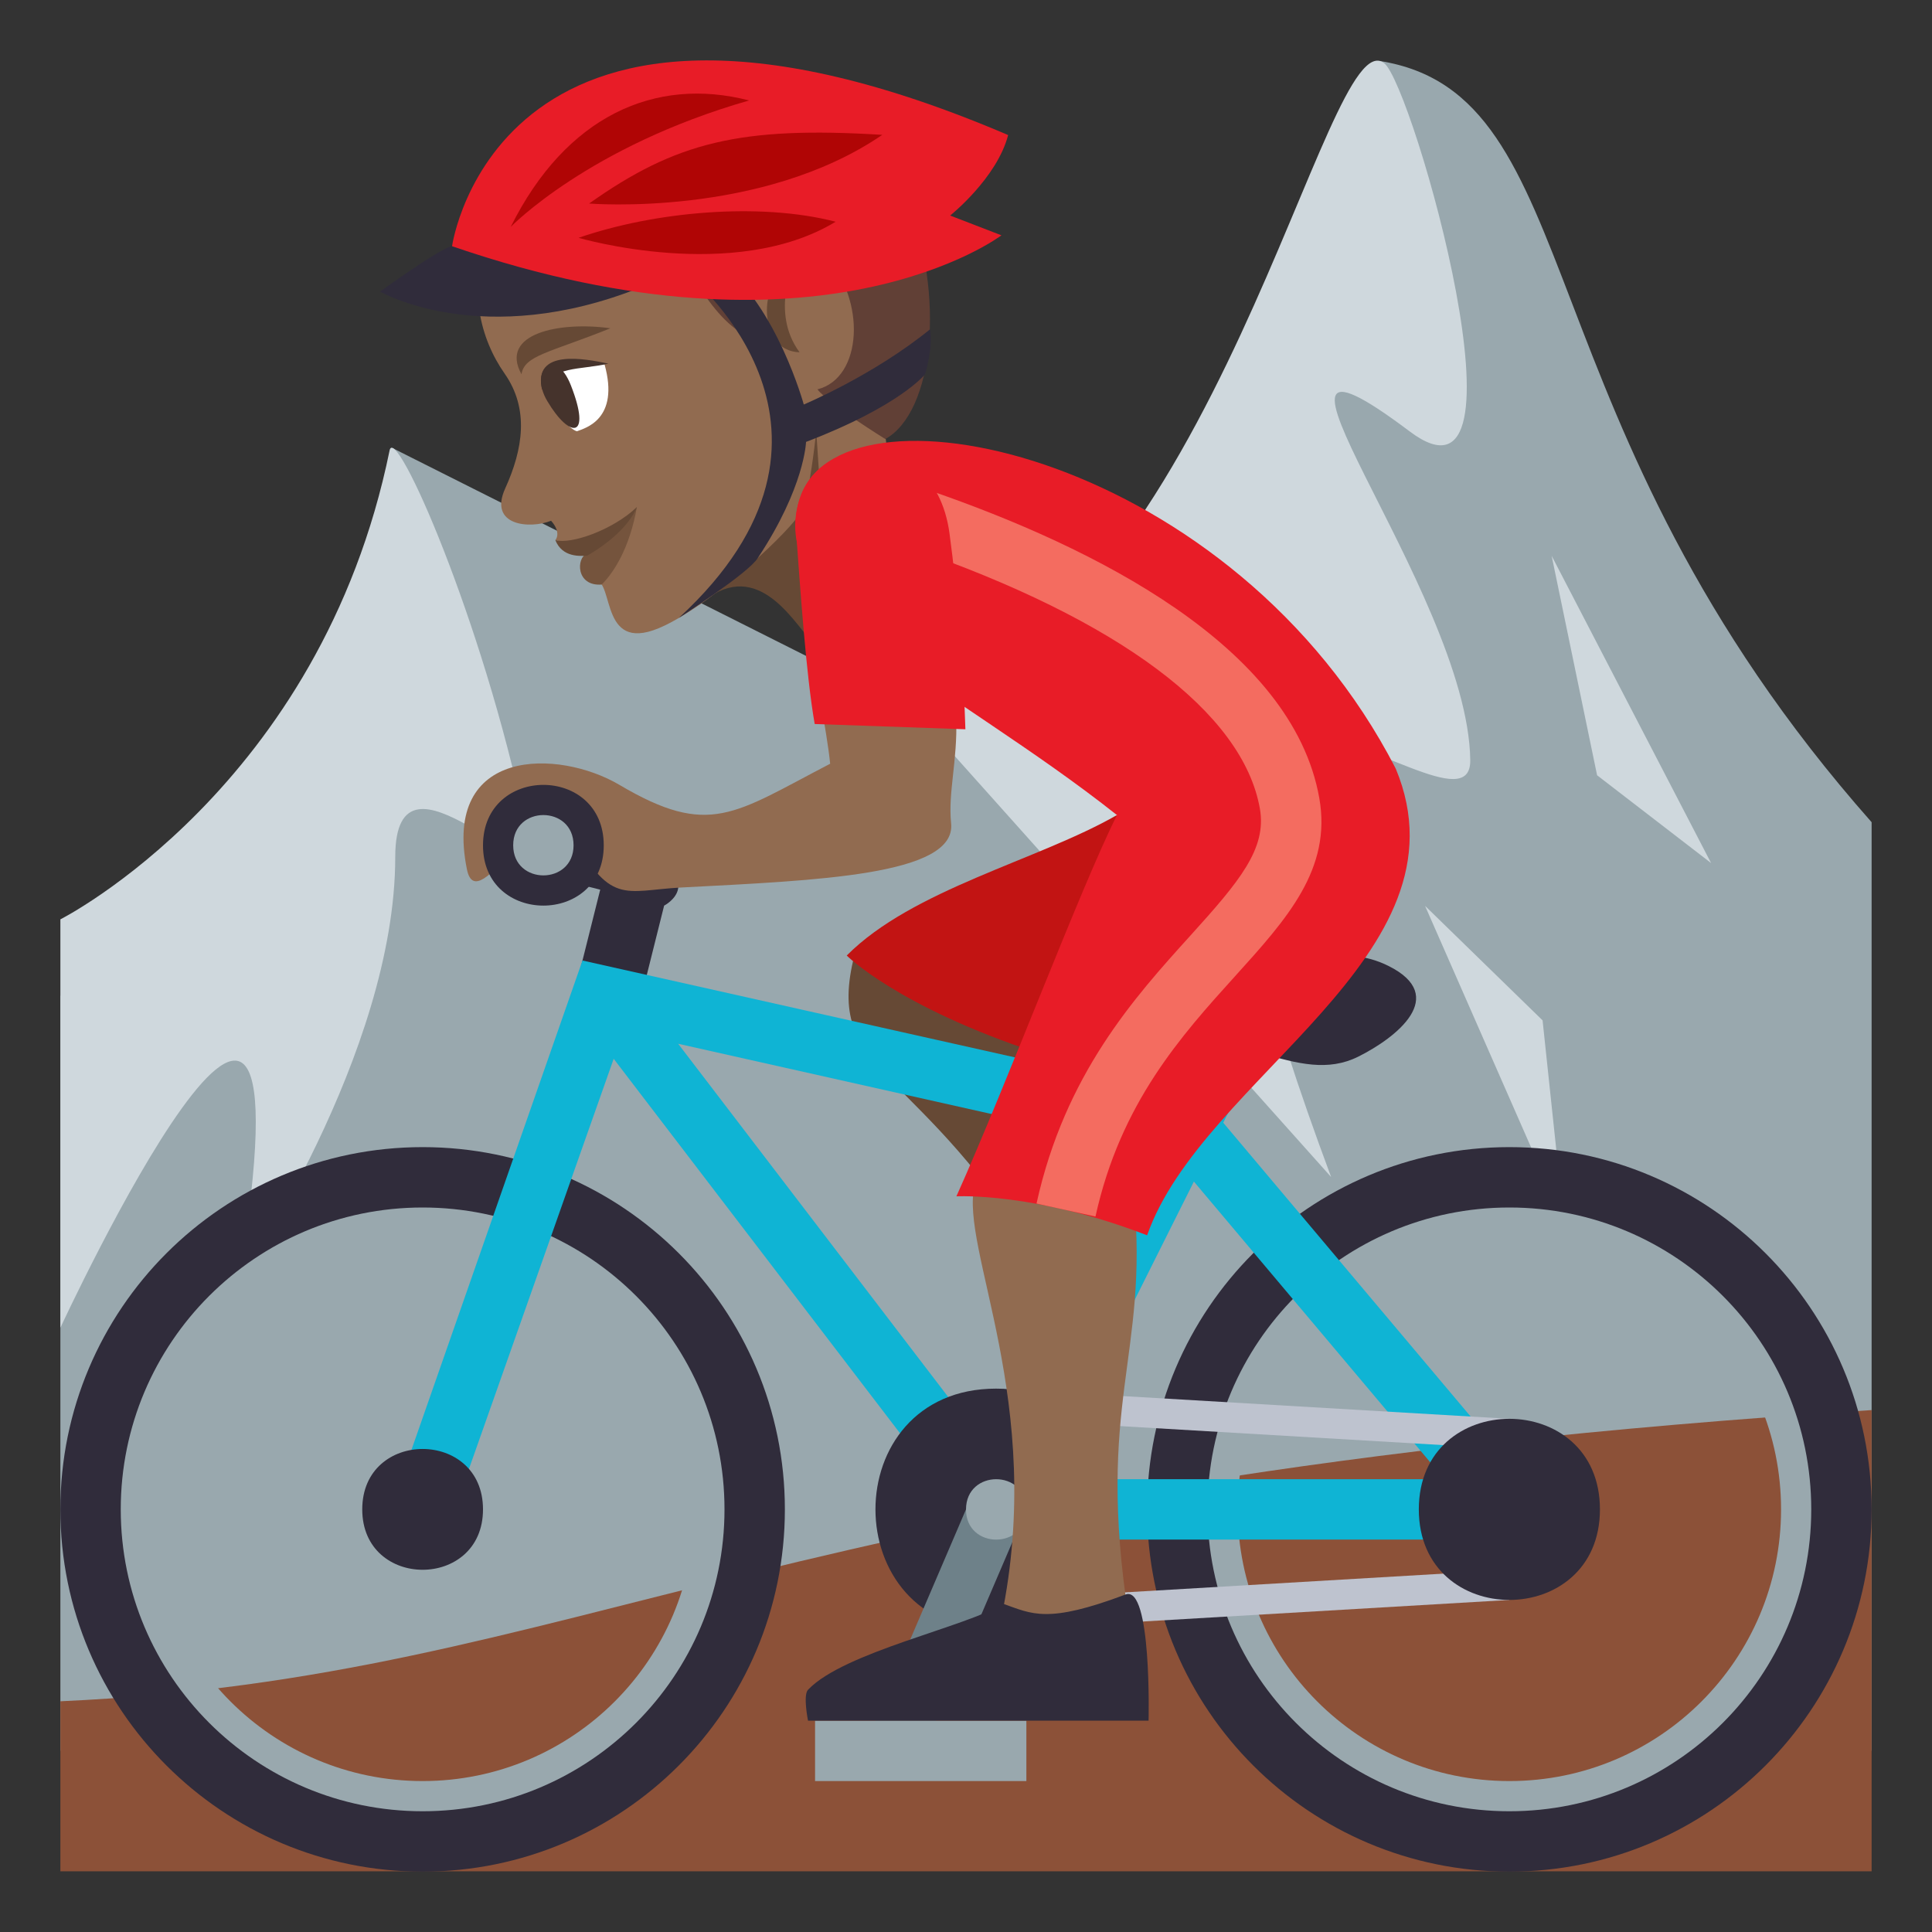 <?xml version="1.0" encoding="utf-8"?>
<!-- Generator: Adobe Illustrator 15.0.0, SVG Export Plug-In . SVG Version: 6.00 Build 0)  -->
<!DOCTYPE svg PUBLIC "-//W3C//DTD SVG 1.1//EN" "http://www.w3.org/Graphics/SVG/1.1/DTD/svg11.dtd">
<svg version="1.1" id="Layer_1" xmlns="http://www.w3.org/2000/svg" xmlns:xlink="http://www.w3.org/1999/xlink" x="0px" y="0px"
	 width="64px" height="64px" viewBox="0 0 64 64" enable-background="new 0 0 64 64" xml:space="preserve">
<rect x="0" y="0" width="64" height="64" fill="#333333" stroke="none"/>
<path fill="#99A8AE" d="M45.691,2.018c-0.357-0.055-6.848,23.736-15.434,21.496L13,14.842c0,0,0.266,12.148-11,18.148v25.006h60
	V27.237C50.266,13.967,52.723,3.114,45.691,2.018z"/>
<path fill="#CFD8DD" d="M30.258,23.514C40.344,20.42,43.891,0.573,45.852,2.092c0.957,0.742,5.113,15.41,0.848,12.201
	c-6.561-4.936,1.941,5.244,2.004,10.891c0.039,3.57-13.656-10.465-4.609,13.806L30.258,23.514z"/>
<polygon fill="#CFD8DD" points="56.682,28.59 51.4,18.411 52.906,25.682 "/>
<polygon fill="#CFD8DD" points="51.809,40.492 51.1,33.801 47.207,30.008 "/>
<path fill="#CFD8DD" d="M2,30.455c0,0,8.621-4.353,10.906-15.535c0.188-0.926,3.074,5.574,4.5,12.375
	c0.621,2.97-4.314-3.23-4.313,1.094c0.002,6.527-5.188,14.093-5.188,14.093C10.748,25.114,2,43.984,2,43.984V30.455z"/>
<path fill="#8C5138" d="M62,46.711c-36.494,2.328-42.457,8.85-60,9.646v5.633h60V46.711z"/>
<path fill="#916B50" d="M29.188,11.509c0,0-0.195,4.619,1.457,7.345C24.691,25.057,23.283,12.833,29.188,11.509z"/>
<path fill="#664935" d="M23.145,20.053c3.715-3.345,4.867,8.51,3.859-6.311L23.145,20.053z"/>
<path fill="#916B50" d="M21.602,3.303c-6.43,2.534-6.52,6.741-4.885,9.074c0.818,1.169,0.611,2.499,0.018,3.804
	c-0.563,1.241,0.816,1.349,1.521,1.07c0.359,0.407,0.141,0.641,0.141,0.641s1.129,0.271,1.025,0.556
	c-0.275,0.108-0.314,0.708,0.287,0.759c0.666,0.055,0.131,2.563,2.305,1.517c1.76-0.847,4.234-3.207,4.535-3.788
	c0.342-0.659,0.594-3.689,0.594-3.689C30.314,11.342,33.289,4.571,21.602,3.303z"/>
<path fill="#664935" d="M25.566,11.056c-0.406-0.917-0.004-2.047,0.752-2.381c0,0-0.816,1.662,0.168,2.993
	C26.486,11.668,25.85,11.697,25.566,11.056z"/>
<path fill="#614036" d="M15.834,9.853c6.729-6.461,6.08-0.047,9.027,1.346c-0.344-2.726,1.301-3.942,2.482-2.703
	c1.348,1.416,1.24,4.025-0.264,4.402c0.375,0.488,2.248,1.646,2.248,1.646c3.219-1.784,1.553-15.583-8.65-11.563
	C16.898,4.47,14.059,7.384,15.834,9.853z"/>
<path fill="#75543D" d="M21.098,16.799c-0.242,1.364-0.771,2.174-1.166,2.565c-0.859,0.066-0.846-0.888-0.49-1.026
	C19.717,18.23,20.109,17.75,21.098,16.799z"/>
<path fill="#664935" d="M21.098,16.799c-0.381,0.925-1.645,1.607-1.645,1.607c-0.221,0.014-0.824,0.072-1.057-0.515
	C18.895,18.041,20.275,17.575,21.098,16.799z"/>
<path fill-rule="evenodd" clip-rule="evenodd" fill="#664935" d="M17.275,12.397c0.096-0.627,0.924-0.71,2.945-1.522
	C18.551,10.64,16.525,11.041,17.275,12.397z"/>
<path fill="#FFFFFF" d="M20.027,12.072c0.506,1.827-0.65,2.11-0.914,2.214C18.703,14.212,16.539,11.711,20.027,12.072z"/>
<path fill="#45332C" d="M18.127,13.282c0.75,1.268,1.482,1.263,0.785-0.515C18.4,11.459,17.521,12.263,18.127,13.282z"/>
<path fill-rule="evenodd" clip-rule="evenodd" fill="#45332C" d="M17.957,12.912c-0.32-1.372,1.426-1.029,2.197-0.866
	C19.15,12.27,18.334,12.11,17.957,12.912z"/>
<path fill="#302C3B" d="M22.906,9.205c0,0,6.26,5.124-0.422,11.267c0,0,2.313-1.485,2.621-1.99c1.555-2.348,1.596-3.843,1.596-3.843
	c3.113-1.191,3.943-2.24,3.943-2.24s0.273-0.885,0.164-1.49c-1.875,1.527-4.182,2.491-4.182,2.491s-0.883-3.224-2.736-4.665
	L22.906,9.205z"/>
<path fill="#302C3B" d="M14.975,8.156c0,0-0.189-0.07-2.385,1.504c0,0,3.396,1.963,8.654-0.148L14.975,8.156z"/>
<path fill="#E81C27" d="M33.396,4.474C16.492-2.752,14.975,8.156,14.975,8.156c12.207,4.201,18.199-0.361,18.199-0.361L31.475,7.14
	C31.475,7.14,33.023,5.906,33.396,4.474z"/>
<path fill="#B00505" d="M16.918,7.517c1.824-3.67,4.779-4.996,7.898-4.189C19.498,4.847,16.918,7.517,16.918,7.517z"/>
<path fill="#B00505" d="M19.516,6.742c2.869-2.033,5.004-2.566,9.711-2.275C25.215,7.212,19.516,6.742,19.516,6.742z"/>
<path fill="#B00505" d="M19.166,7.878c2.49-0.863,5.979-1.189,8.516-0.533C24.313,9.39,19.166,7.878,19.166,7.878z"/>
<path fill="#664935" d="M28.262,31.818c-0.895,3.857,2.256,3.461,6.271,10.189l1.934-2.93c-2.637-2.76-1.303-3.398-3.064-6.717
	L28.262,31.818z"/>
<path fill="#C21413" d="M39.654,32.422L37,27c-2.615,1.5-6.764,2.455-8.951,4.653c0,0,1.688,1.697,6.324,3.225
	C36.322,34.1,39.654,32.422,39.654,32.422z"/>
<path fill="#E81C27" d="M46.236,25.462L37,27c-5.48-4.344-11.885-6.939-10.455-10.623C28.109,12.351,40.902,15.101,46.236,25.462z"
	/>
<path fill="#302C3B" d="M21,28c-0.717-0.336-3-1-3-1v2l1.883,0.471L19,33l2,1l1-4C22,30,23.564,29.201,21,28z"/>
<path fill="#99A8AE" d="M14,39C7.924,39,3,43.924,3,50s4.924,11,11,11c6.074,0,11-4.924,11-11S20.074,39,14,39z M14,59
	c-4.971,0-9-4.029-9-9s4.029-9,9-9s9,4.029,9,9S18.971,59,14,59z"/>
<path fill="#99A8AE" d="M50,39c-6.076,0-11,4.924-11,11s4.924,11,11,11c6.074,0,11-4.924,11-11S56.074,39,50,39z M50,59
	c-4.971,0-9-4.029-9-9s4.029-9,9-9s9,4.029,9,9S54.971,59,50,59z"/>
<path fill="#302C3B" d="M14,38C7.373,38,2,43.373,2,50s5.373,12,12,12s12-5.373,12-12S20.627,38,14,38z M14,60
	C8.477,60,4,55.523,4,50s4.477-10,10-10s10,4.477,10,10S19.523,60,14,60z"/>
<path fill="#302C3B" d="M50,38c-6.627,0-12,5.373-12,12s5.373,12,12,12s12-5.373,12-12S56.627,38,50,38z M50,60
	c-5.523,0-10-4.477-10-10s4.477-10,10-10s10,4.477,10,10S55.523,60,50,60z"/>
<path fill="#0FB4D4" d="M50.66,49.232L40.521,37.191l1.373-2.744c0.246-0.494-1.543-1.389-1.789-0.895l-1.316,2.633l-19.494-4.367
	l-6.238,17.85c-0.396,1.121,1.525,1.684,1.887,0.666l5.385-15.26l11.877,15.533c0.008,0.012,0.023,0.016,0.031,0.025
	C32.322,50.738,32.855,51,33,51h17c0.006,0,0.014,0,0.02,0C50.572,51,50.881,49.416,50.66,49.232z M37.867,38.029L32.82,48.121
	L22.465,34.576L37.867,38.029z M34.617,49l4.932-9.859L47.85,49H34.617z"/>
<path fill="#302C3B" d="M16,50c0,2.668-4,2.668-4,0S16,47.332,16,50z"/>
<polygon fill="#BEC3CF" points="50,48 32.998,47 32.998,46 50,47 "/>
<polygon fill="#BEC3CF" points="50,53 33,54 33,53 50,52 "/>
<path fill="#302C3B" d="M53,50c0,4-6,4-6,0S53,46,53,50z"/>
<path fill="#302C3B" d="M32.998,54c-5.33,0-5.33-8,0-8C38.334,46,38.334,54,32.998,54z"/>
<rect x="27" y="57" fill="#99A8AE" width="7" height="2"/>
<polygon fill="#6E8189" points="31,57 29,57 32,50 34,50 "/>
<path fill="#99A8AE" d="M34,50.004c0,1.33-2,1.33-2,0C32,48.666,34,48.666,34,50.004z"/>
<path fill="#302C3B" d="M45,35c-2,1-4-1-8-1c0,0,0-2,2-2c4.123,0,5.434-0.783,7,0C48,33,46.264,34.367,45,35z"/>
<path fill="#916B50" d="M32.287,39.258c-0.514,2.1,2.369,7.18,0.883,14.344h4.221c-1.109-7.164,0.672-8.637,0.172-13.965
	C37.563,39.637,32.914,36.703,32.287,39.258z"/>
<path fill="#302C3B" d="M37.285,52.82c-2.598,0.979-3.096,0.643-4.049,0.309c-1.236,0.768-5.275,1.592-6.469,2.846
	c-0.172,0.18,0,1.025,0,1.025h11.281C38.049,57,38.158,52.492,37.285,52.82z"/>
<path fill="#E81C27" d="M46.236,25.462c0,0-5.424-2.354-9.236,1.537c-1.25,2.517-3.631,8.874-5.318,12.631
	c0,0,2.611-0.143,6.318,1.291C39.832,35.682,48.816,31.664,46.236,25.462z"/>
<path fill="#F46C60" d="M36.289,40.299l-1.953-0.43c0.945-4.285,3.246-6.83,5.096-8.875c1.629-1.799,2.537-2.881,2.303-4.208
	c-0.564-3.188-4.67-6.254-11.561-8.637l0.654-1.891c5.381,1.861,11.982,5.137,12.875,10.178c0.418,2.355-1.068,3.999-2.787,5.899
	C39.137,34.303,37.119,36.533,36.289,40.299z"/>
<path fill="#916B50" d="M27.16,23.109c0.156,0.887,0.287,1.654,0.34,2.191c-3.188,1.656-3.996,2.463-6.982,0.699
	c-2-1.182-5.875-1.275-5.051,2.797c0.354,1.749,2.559-2.938,3.402-1.314c1.332,2.563,1.801,2.018,3.693,1.918
	c4.49-0.236,9.119-0.4,8.945-2.123c-0.105-1.043,0.213-2.047,0.17-3.48L27.16,23.109z"/>
<path fill="#E81C27" d="M31.453,17.666c-0.531-3.928-5.32-3.313-5.084-0.086c0.135,1.855,0.332,4.775,0.619,6.404l4.992,0.174
	C31.916,21.992,31.721,19.648,31.453,17.666z"/>
<path fill="#302C3B" d="M20,28.005c0,2.659-4,2.659-4,0C16,25.332,20,25.332,20,28.005z"/>
<path fill="#99A8AE" d="M19,28.001c0,1.33-2,1.33-2,0C17,26.666,19,26.666,19,28.001z"/>
</svg>
